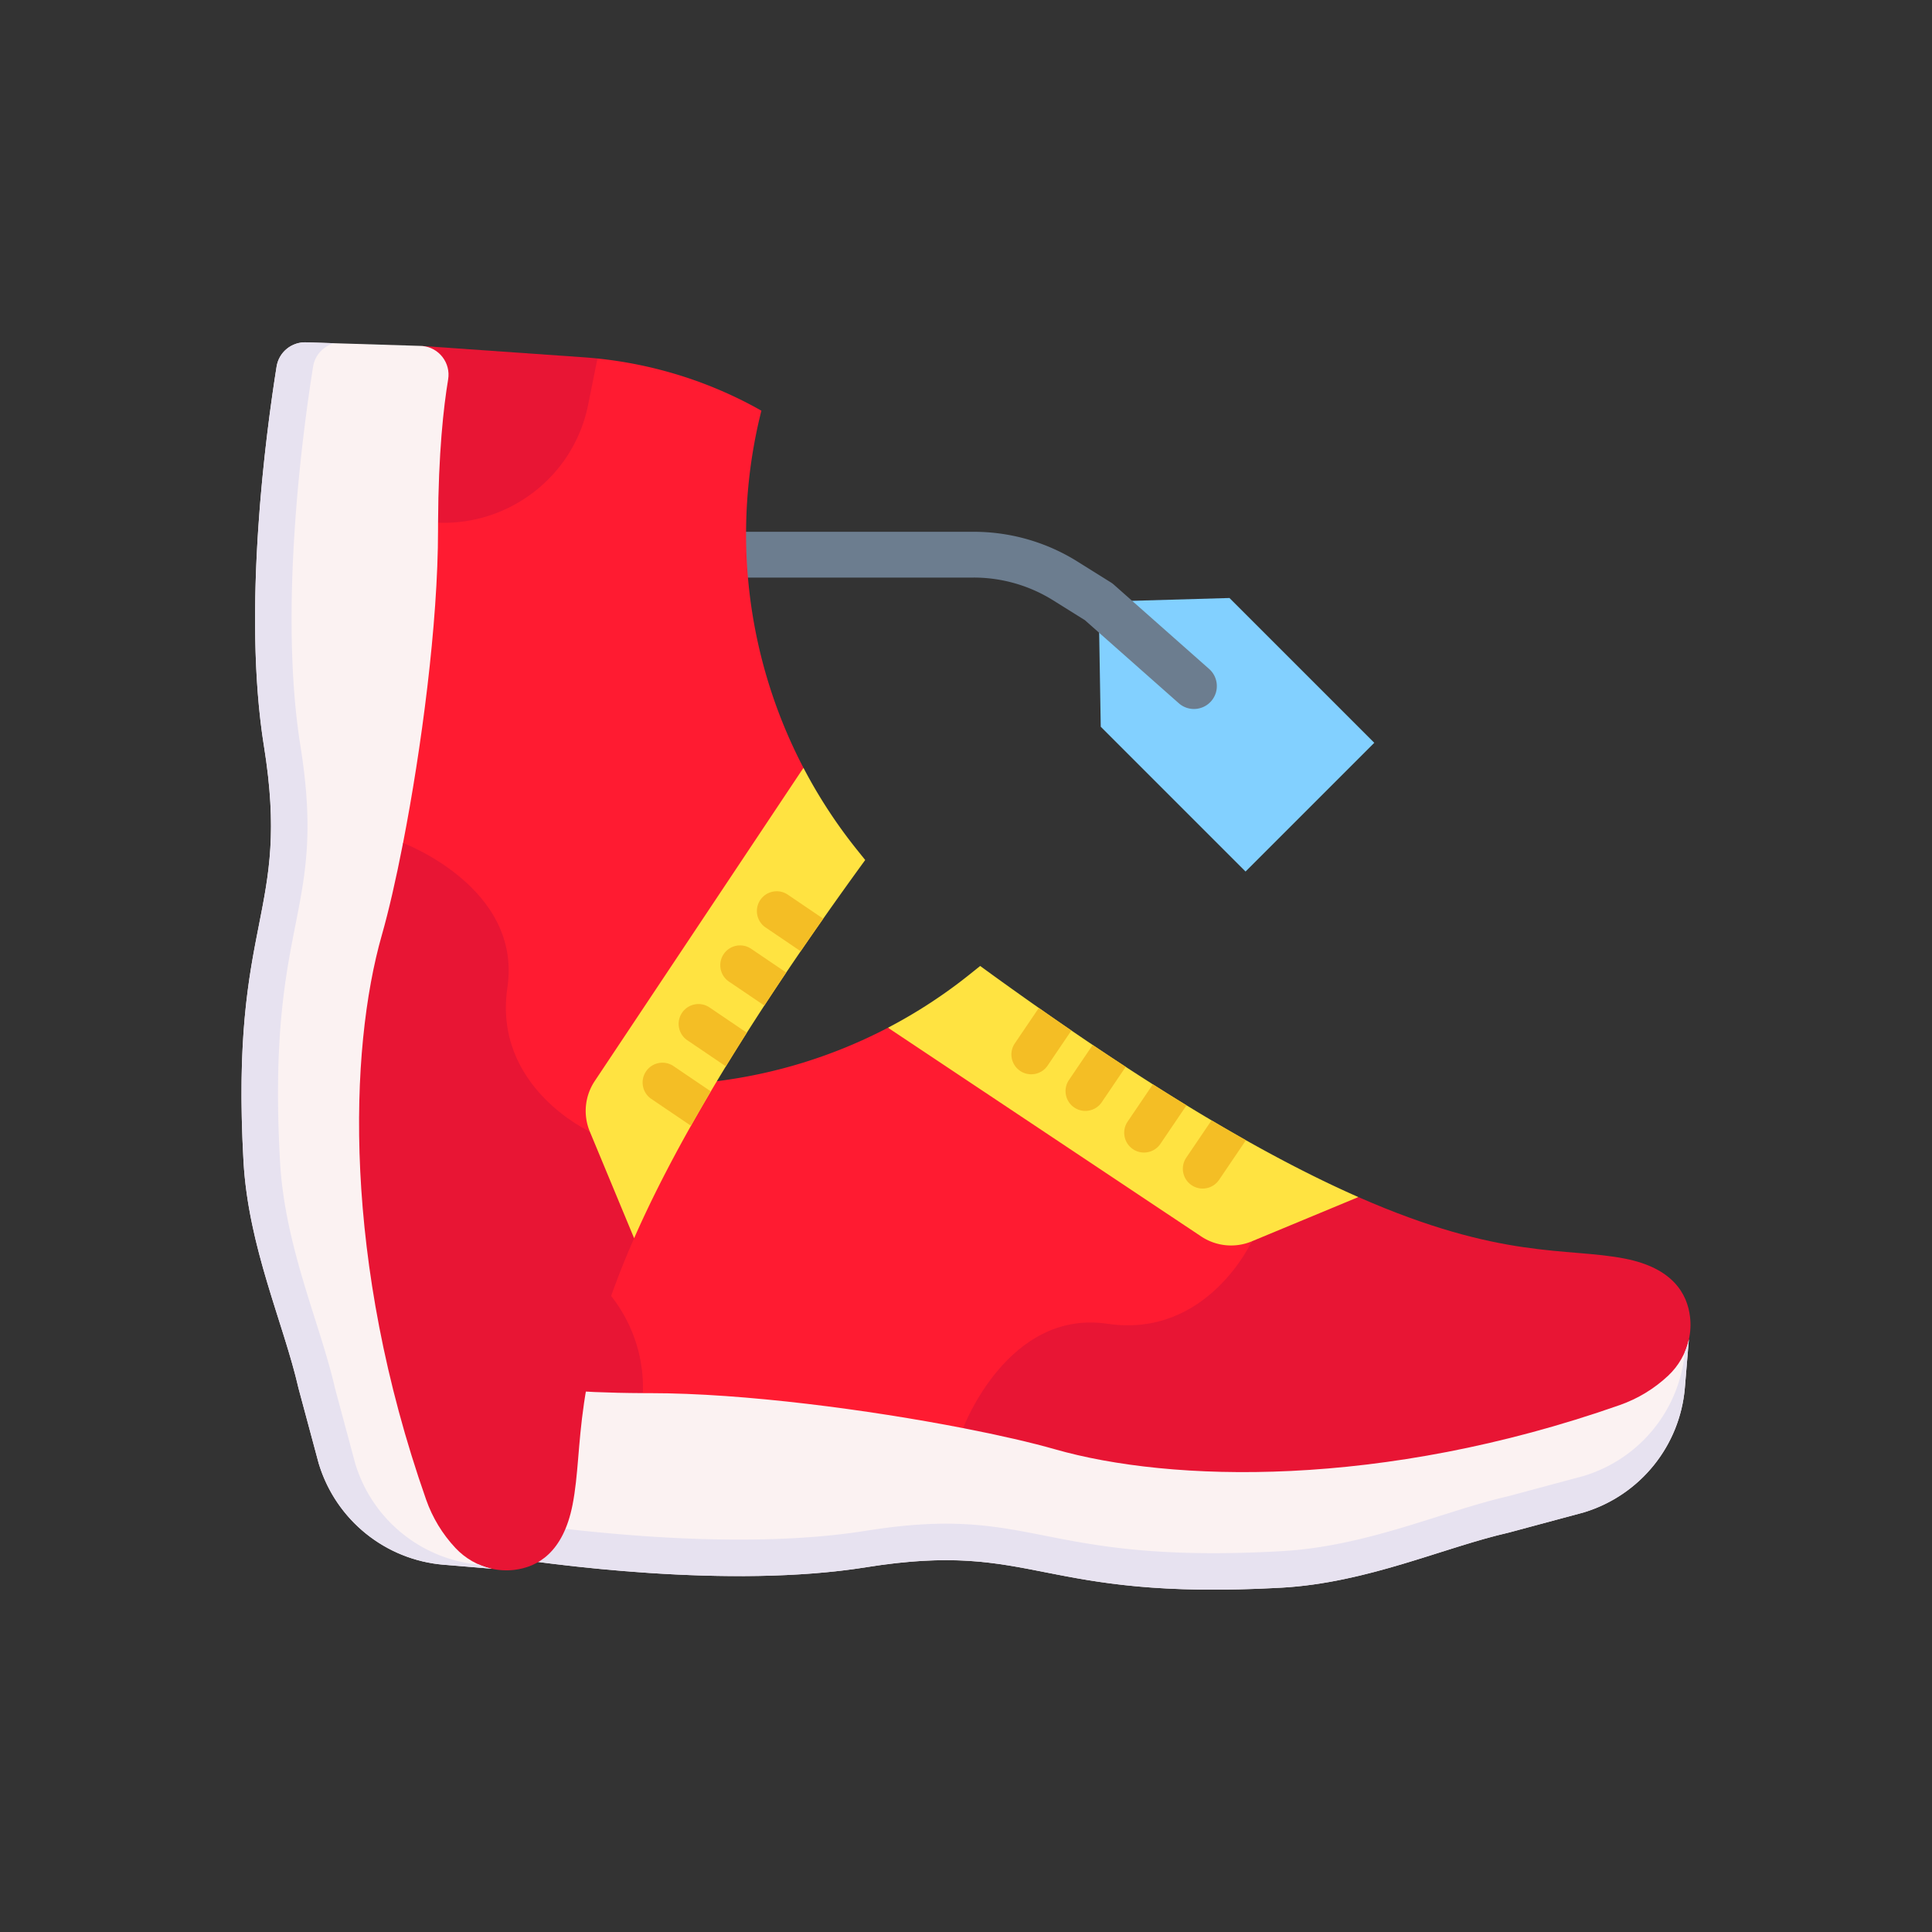 <svg xmlns="http://www.w3.org/2000/svg" version="1.1" xmlns:xlink="http://www.w3.org/1999/xlink" x="0" y="0" viewBox="0 0 2048 2048" style="enable-background:new 0 0 512 512" xml:space="preserve" class=""><rect x="0" y="0" width="2048" height="2048" fill="#333333" stroke="none"/><g><path fill="#ffe341" d="M1439.933 1268.937 1314.1 1396.365a57.144 57.144 0 0 1-53.645-5.223L941.3 1089.428v-.009a534.39 534.39 0 0 0 87.047-56.891l10.664-8.556a4204.623 4204.623 0 0 0 62.192 44.486c71.192 49.851 144.003 97.637 219.471 140.193 44.827 25.24 84.256 44.906 119.259 60.286z" opacity="1" data-original="#ffe341" class=""></path><path fill="#ff1b31" d="M1273.285 1310.658 941.3 1089.428v-.009c-115.365 60.294-250.029 77.003-378.561 44.608 0 0-.709 1.198-1.977 3.464a364.4 364.4 0 0 0-5.336 9.894c-26.053 49.979-42.272 104.447-48.046 160.428l52.044 206.06 689.094 90.423 78.412-288.417a57.14 57.14 0 0 1-53.645-5.221z" opacity="1" data-original="#ff1b31" class=""></path><path fill="#e81534" d="m556.1 1317.587-48.72-9.772a465.845 465.845 0 0 0-1.286 14.802l-11.977 171.057 187.321-16.902c3.001-74.606-48.326-143.736-125.338-159.185z" opacity="1" data-original="#e81534" class=""></path><path fill="#fbf2f2" d="M1020.972 1513.874c-99.452-19.352-232.025-37.084-331.949-37.084-2.555 0-5.083-.009-7.585-.018-73.88-.359-122.828-5.853-151.776-10.673-17.724-2.974-34.101 9.816-35.545 27.575l-.061.831-3.771 121.55c-.857 15.651 10.218 29.403 25.668 31.87 69.384 11.075 257.763 36.516 402.181 13.429 180.41-28.878 180.41 36.078 440.193 21.652 91.036-5.065 171.766-42.543 240.432-58.238l79.855-21.46c.385-.123.77-.236 1.155-.359 59.052-18.293 101.158-70.477 106.276-132.083l4.217-50.854z" opacity="1" data-original="#fbf2f2" class=""></path><path fill="#e81534" d="M1791.513 1396.007c.954 8.11.49 16.211-1.251 23.997 0 0 .009 0 0 .009-3.228 14.496-10.874 27.899-21.967 38.309-14.74 13.845-32.234 24.416-51.315 31.115-252.806 88.747-476.337 81.812-598.586 46.877-24.819-7.086-58.597-14.89-97.422-22.44 0 0 47.154-126.318 152.983-110.632 105.829 15.677 152.974-87.361 152.974-87.361l113.003-46.944c152.091 66.864 220.425 53.059 282.635 65.272 50.513 9.92 66.051 37.101 68.946 61.798z" opacity="1" data-original="#e81534" class=""></path><g fill="#f4be25"><path d="m1135.716 1092.377-25.195 37.189c-4.059 5.993-10.673 9.221-17.401 9.221a20.903 20.903 0 0 1-11.758-3.613c-9.606-6.509-12.108-19.561-5.608-29.158l25.292-37.329a5.63 5.63 0 0 1 .157-.228c5.8 4.068 11.548 8.066 17.226 12.003a3249.744 3249.744 0 0 0 17.287 11.915zM1193.307 1130.887c-.14.21-.28.42-.429.621l-24.968 36.875c-4.059 5.993-10.673 9.221-17.401 9.221a20.879 20.879 0 0 1-11.758-3.613c-9.597-6.5-12.108-19.553-5.608-29.158l25.152-37.137a2538.173 2538.173 0 0 0 17.462 11.653 3201.764 3201.764 0 0 0 17.55 11.538zM1257.747 1171.655c-.158.254-.315.499-.481.744l-27.181 40.12c-4.059 5.993-10.673 9.221-17.4 9.221a20.92 20.92 0 0 1-11.758-3.613c-9.597-6.509-12.108-19.561-5.608-29.158l26.779-39.534c6.01 3.814 11.933 7.541 17.786 11.189a2415.306 2415.306 0 0 0 17.863 11.031zM1320.675 1208.651c-.271.464-.551.919-.857 1.374l-27.557 40.68c-4.059 5.993-10.673 9.221-17.401 9.221a20.922 20.922 0 0 1-11.758-3.613c-9.597-6.5-12.108-19.561-5.608-29.158l26.779-39.525a1872.857 1872.857 0 0 0 18.162 10.62 1836.974 1836.974 0 0 0 18.24 10.401z" fill="#f4be25" opacity="1" data-original="#f4be25" class=""></path></g><path fill="#e7e2f0" d="M1679.77 1564.255c-.385.122-.77.236-1.155.359l-79.855 21.46c-68.666 15.695-149.396 53.173-240.432 58.238-259.784 14.426-259.784-50.531-440.193-21.652-144.418 23.087-332.798-2.353-402.181-13.429-12.292-1.963-21.808-11.072-24.755-22.595l-.913 29.421c-.857 15.651 10.218 29.403 25.668 31.87 69.384 11.075 257.763 36.516 402.181 13.429 180.41-28.878 180.41 36.078 440.193 21.652 91.036-5.065 171.766-42.543 240.432-58.238l79.855-21.46c.385-.123.77-.236 1.155-.359 59.052-18.293 101.158-70.477 106.276-132.083l4.217-50.854a73.595 73.595 0 0 1-4.32 13.276c-5.533 61.117-47.479 112.783-106.173 130.965z" opacity="1" data-original="#e7e2f0" class=""></path><path fill="#82d0ff" d="m1164.623 637.914 138.656-4.014 153.508 153.508-136.451 136.451-153.508-153.508z" opacity="1" data-original="#82d0ff"></path><path fill="#6c7d8f" d="M1265.629 751.546a24.168 24.168 0 0 1-16.069-6.091l-99.506-88.032-33.588-20.994a158.979 158.979 0 0 0-84.352-24.186H772.042c-13.401 0-24.265-10.864-24.265-24.265s10.864-24.265 24.265-24.265h260.072a207.455 207.455 0 0 1 110.074 31.563l35.296 22.061a24.207 24.207 0 0 1 3.217 2.403l101.014 89.367c10.037 8.88 10.975 24.215 2.096 34.252-4.794 5.42-11.473 8.186-18.182 8.187z" opacity="1" data-original="#6c7d8f"></path><path fill="#ffe341" d="m672.191 1312.566-127.428-125.832a57.144 57.144 0 0 1 5.223-53.645l301.713-319.155h.009a534.39 534.39 0 0 0 56.891 87.047l8.556 10.664a4204.623 4204.623 0 0 0-44.486 62.192c-49.851 71.192-97.637 144.003-140.193 219.471-25.239 44.827-44.905 84.256-60.285 119.258z" opacity="1" data-original="#ffe341" class=""></path><path fill="#ff1b31" d="m630.47 1145.918 221.229-331.984h.009c-60.294-115.365-77.003-250.029-44.608-378.561 0 0-1.198-.709-3.464-1.977a364.4 364.4 0 0 0-9.894-5.336c-49.98-26.053-104.447-42.272-160.428-48.046l-206.06 52.044-90.423 689.094 288.417 78.412a57.142 57.142 0 0 1 5.222-53.646z" opacity="1" data-original="#ff1b31" class=""></path><path fill="#e81534" d="m623.541 428.733 9.772-48.72a465.845 465.845 0 0 0-14.802-1.286L447.454 366.75l16.902 187.321c74.606 3.001 143.735-48.326 159.185-125.338z" opacity="1" data-original="#e81534" class=""></path><path fill="#fbf2f2" d="M427.253 893.606c19.351-99.452 37.084-232.025 37.084-331.949 0-2.555.009-5.083.018-7.585.359-73.88 5.853-122.827 10.673-151.776 2.974-17.724-9.816-34.101-27.575-35.545l-.831-.061-121.55-3.771c-15.651-.857-29.403 10.218-31.87 25.668-11.076 69.384-36.516 257.763-13.429 402.181 28.878 180.409-36.078 180.409-21.652 440.193 5.065 91.036 42.543 171.766 58.238 240.432l21.46 79.855c.122.385.236.77.359 1.155 18.293 59.052 70.477 101.158 132.083 106.276l50.854 4.217z" opacity="1" data-original="#fbf2f2" class=""></path><path fill="#e81534" d="M545.12 1664.147c-8.11.954-16.211.49-23.997-1.251 0 0 0 .009-.009 0-14.496-3.228-27.899-10.874-38.309-21.967-13.845-14.74-24.416-32.234-31.114-51.315-88.747-252.806-81.812-476.337-46.878-598.586 7.086-24.819 14.89-58.597 22.44-97.422 0 0 126.318 47.154 110.632 152.983-15.677 105.829 87.362 152.974 87.362 152.974l46.944 113.003c-66.864 152.091-53.059 220.425-65.272 282.635-9.921 50.513-37.102 66.05-61.799 68.946z" opacity="1" data-original="#e81534" class=""></path><g fill="#f4be25"><path d="m848.751 1008.35-37.189-25.195c-5.993-4.059-9.221-10.673-9.221-17.401a20.9 20.9 0 0 1 3.613-11.758c6.509-9.606 19.561-12.108 29.158-5.608l37.329 25.292c.079.052.157.105.227.157-4.068 5.8-8.066 11.548-12.003 17.226a3309.321 3309.321 0 0 0-11.914 17.287zM810.241 1065.94c-.21-.14-.42-.28-.621-.429l-36.875-24.968c-5.993-4.059-9.221-10.673-9.221-17.401a20.88 20.88 0 0 1 3.613-11.758c6.5-9.597 19.553-12.108 29.158-5.608l37.137 25.152a2538.173 2538.173 0 0 0-11.653 17.462 3162.338 3162.338 0 0 0-11.538 17.55zM769.473 1130.381a22.548 22.548 0 0 1-.744-.481l-40.12-27.181c-5.993-4.059-9.221-10.673-9.221-17.4a20.92 20.92 0 0 1 3.613-11.758c6.509-9.597 19.561-12.108 29.158-5.608l39.534 26.779a2586.082 2586.082 0 0 0-11.189 17.786 2394.622 2394.622 0 0 0-11.031 17.863zM732.476 1193.308a25.372 25.372 0 0 1-1.374-.857l-40.68-27.557c-5.993-4.059-9.221-10.673-9.221-17.401 0-4.051 1.172-8.153 3.613-11.758 6.5-9.597 19.561-12.108 29.158-5.608l39.525 26.779a1872.857 1872.857 0 0 0-10.62 18.162 1868.84 1868.84 0 0 0-10.401 18.24z" fill="#f4be25" opacity="1" data-original="#f4be25" class=""></path></g><path fill="#e7e2f0" d="M376.873 1552.404c-.122-.385-.236-.77-.359-1.155l-21.46-79.855c-15.695-68.666-53.173-149.396-58.238-240.432-14.426-259.784 50.531-259.784 21.652-440.193-23.087-144.419 2.353-332.798 13.429-402.181 1.963-12.292 11.072-21.808 22.595-24.755l-29.421-.913c-15.651-.857-29.403 10.218-31.87 25.668-11.076 69.384-36.516 257.763-13.429 402.181 28.878 180.409-36.078 180.409-21.652 440.193 5.065 91.036 42.543 171.766 58.238 240.432l21.46 79.855c.122.385.236.77.359 1.155 18.293 59.052 70.477 101.158 132.083 106.276l50.854 4.217a73.595 73.595 0 0 1-13.276-4.32c-61.118-5.533-112.783-47.48-130.965-106.173z" opacity="1" data-original="#e7e2f0" class=""></path></g></svg>